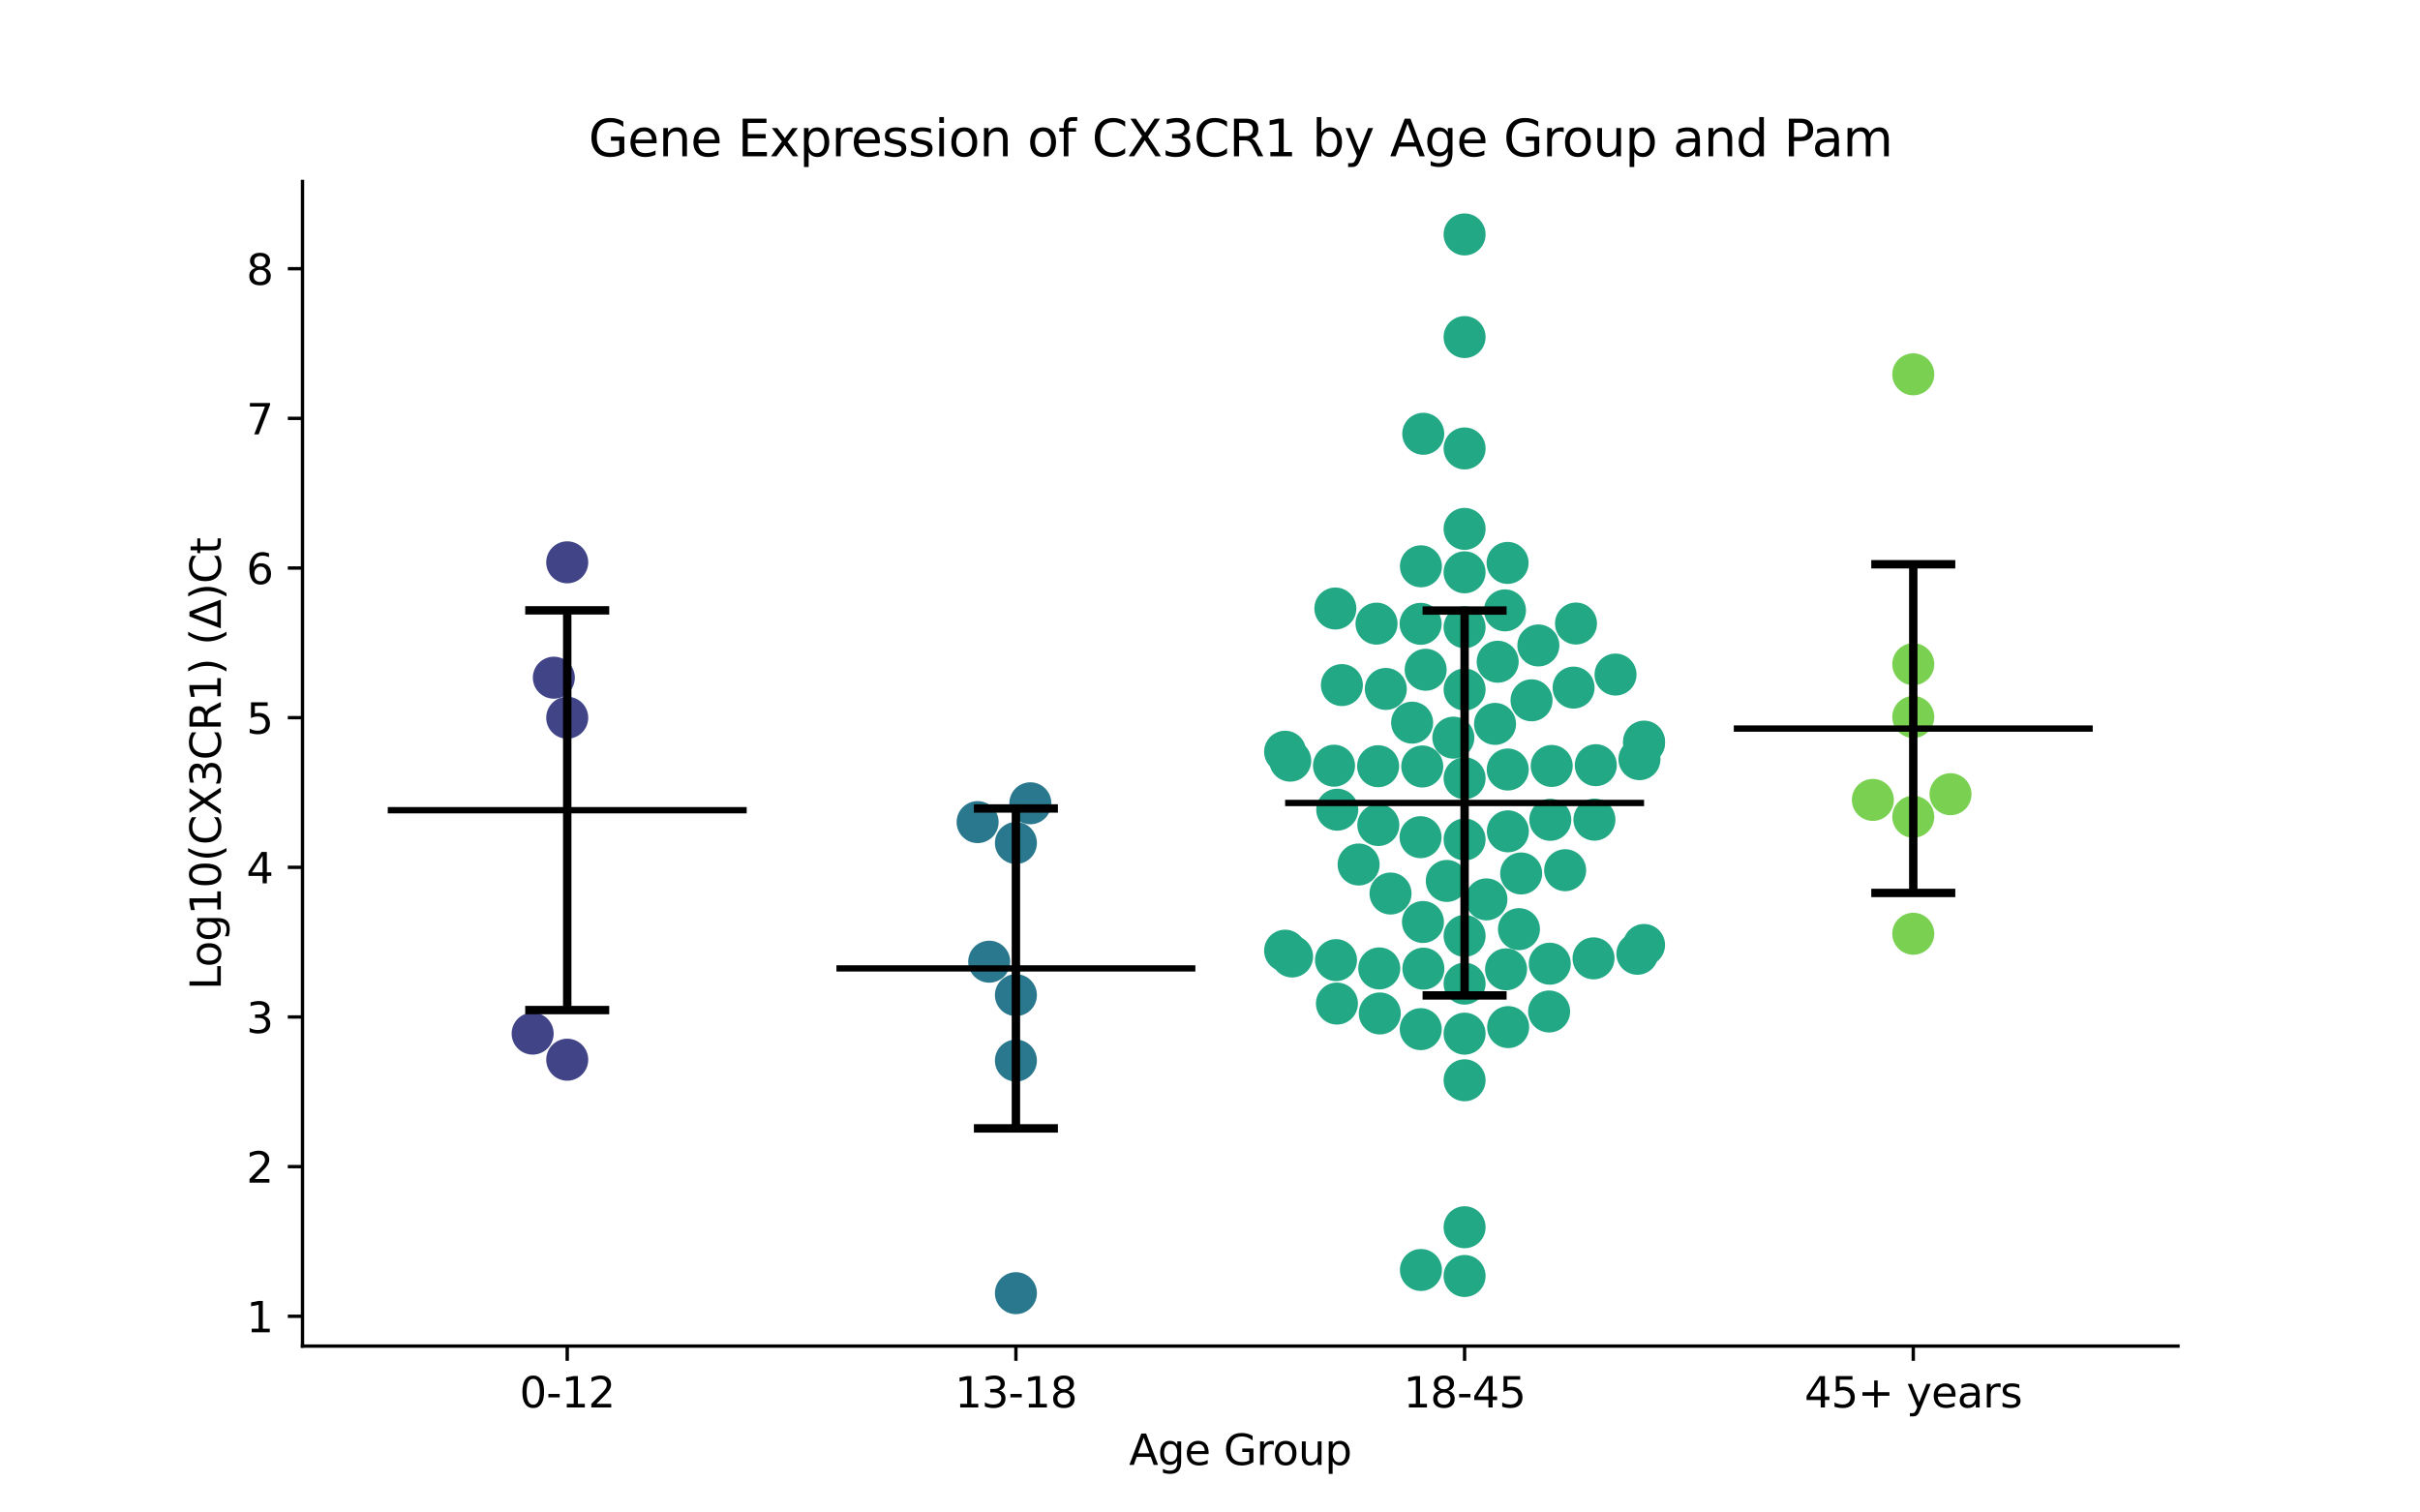 <?xml version="1.0" encoding="utf-8" standalone="no"?>
<!DOCTYPE svg PUBLIC "-//W3C//DTD SVG 1.1//EN"
  "http://www.w3.org/Graphics/SVG/1.1/DTD/svg11.dtd">
<svg xmlns:xlink="http://www.w3.org/1999/xlink" width="576pt" height="360pt" viewBox="0 0 576 360" xmlns="http://www.w3.org/2000/svg" version="1.1">
 <defs>
  <style type="text/css">*{stroke-linejoin: round; stroke-linecap: butt}</style>
 </defs>
 <g id="figure_1">
  <g id="patch_1">
   <path d="M 0 360 
L 576 360 
L 576 0 
L 0 0 
z
" style="fill: #ffffff"/>
  </g>
  <g id="axes_1">
   <g id="patch_2">
    <path d="M 72 320.4 
L 518.4 320.4 
L 518.4 43.2 
L 72 43.2 
z
" style="fill: #ffffff"/>
   </g>
   <g id="PathCollection_1">
    <defs>
     <path id="C0_0_4725ccbfe3" d="M 0 5 
C 1.326 5 2.598 4.473 3.536 3.536 
C 4.473 2.598 5 1.326 5 -0 
C 5 -1.326 4.473 -2.598 3.536 -3.536 
C 2.598 -4.473 1.326 -5 0 -5 
C -1.326 -5 -2.598 -4.473 -3.536 -3.536 
C -4.473 -2.598 -5 -1.326 -5 0 
C -5 1.326 -4.473 2.598 -3.536 3.536 
C -2.598 4.473 -1.326 5 0 5 
z
"/>
    </defs>
    <g clip-path="url(#pd85e0e48b5)">
     <use xlink:href="#C0_0_4725ccbfe3" x="131.827" y="161.304" style="fill: #414487"/>
    </g>
    <g clip-path="url(#pd85e0e48b5)">
     <use xlink:href="#C0_0_4725ccbfe3" x="135.009" y="170.833" style="fill: #414487"/>
    </g>
    <g clip-path="url(#pd85e0e48b5)">
     <use xlink:href="#C0_0_4725ccbfe3" x="135.009" y="133.844" style="fill: #414487"/>
    </g>
    <g clip-path="url(#pd85e0e48b5)">
     <use xlink:href="#C0_0_4725ccbfe3" x="126.778" y="246.021" style="fill: #414487"/>
    </g>
    <g clip-path="url(#pd85e0e48b5)">
     <use xlink:href="#C0_0_4725ccbfe3" x="135.009" y="252.23" style="fill: #414487"/>
    </g>
   </g>
   <g id="PathCollection_2">
    <defs>
     <path id="C1_0_bb9622c16a" d="M 0 5 
C 1.326 5 2.598 4.473 3.536 3.536 
C 4.473 2.598 5 1.326 5 -0 
C 5 -1.326 4.473 -2.598 3.536 -3.536 
C 2.598 -4.473 1.326 -5 0 -5 
C -1.326 -5 -2.598 -4.473 -3.536 -3.536 
C -4.473 -2.598 -5 -1.326 -5 0 
C -5 1.326 -4.473 2.598 -3.536 3.536 
C -2.598 4.473 -1.326 5 0 5 
z
"/>
    </defs>
    <g clip-path="url(#pd85e0e48b5)">
     <use xlink:href="#C1_0_bb9622c16a" x="241.803" y="200.646" style="fill: #2a788e"/>
    </g>
    <g clip-path="url(#pd85e0e48b5)">
     <use xlink:href="#C1_0_bb9622c16a" x="241.803" y="307.8" style="fill: #2a788e"/>
    </g>
    <g clip-path="url(#pd85e0e48b5)">
     <use xlink:href="#C1_0_bb9622c16a" x="241.803" y="252.438" style="fill: #2a788e"/>
    </g>
    <g clip-path="url(#pd85e0e48b5)">
     <use xlink:href="#C1_0_bb9622c16a" x="241.803" y="236.861" style="fill: #2a788e"/>
    </g>
    <g clip-path="url(#pd85e0e48b5)">
     <use xlink:href="#C1_0_bb9622c16a" x="235.448" y="228.901" style="fill: #2a788e"/>
    </g>
    <g clip-path="url(#pd85e0e48b5)">
     <use xlink:href="#C1_0_bb9622c16a" x="232.689" y="195.68" style="fill: #2a788e"/>
    </g>
    <g clip-path="url(#pd85e0e48b5)">
     <use xlink:href="#C1_0_bb9622c16a" x="245.241" y="191.197" style="fill: #2a788e"/>
    </g>
   </g>
   <g id="PathCollection_3">
    <defs>
     <path id="C2_0_efe7d8a865" d="M 0 5 
C 1.326 5 2.598 4.473 3.536 3.536 
C 4.473 2.598 5 1.326 5 -0 
C 5 -1.326 4.473 -2.598 3.536 -3.536 
C 2.598 -4.473 1.326 -5 0 -5 
C -1.326 -5 -2.598 -4.473 -3.536 -3.536 
C -4.473 -2.598 -5 -1.326 -5 0 
C -5 1.326 -4.473 2.598 -3.536 3.536 
C -2.598 4.473 -1.326 5 0 5 
z
"/>
    </defs>
    <g clip-path="url(#pd85e0e48b5)">
     <use xlink:href="#C2_0_efe7d8a865" x="384.521" y="160.559" style="fill: #22a884"/>
    </g>
    <g clip-path="url(#pd85e0e48b5)">
     <use xlink:href="#C2_0_efe7d8a865" x="372.531" y="207.127" style="fill: #22a884"/>
    </g>
    <g clip-path="url(#pd85e0e48b5)">
     <use xlink:href="#C2_0_efe7d8a865" x="328.062" y="196.372" style="fill: #22a884"/>
    </g>
    <g clip-path="url(#pd85e0e48b5)">
     <use xlink:href="#C2_0_efe7d8a865" x="356.475" y="157.506" style="fill: #22a884"/>
    </g>
    <g clip-path="url(#pd85e0e48b5)">
     <use xlink:href="#C2_0_efe7d8a865" x="348.597" y="80.229" style="fill: #22a884"/>
    </g>
    <g clip-path="url(#pd85e0e48b5)">
     <use xlink:href="#C2_0_efe7d8a865" x="318.286" y="192.724" style="fill: #22a884"/>
    </g>
    <g clip-path="url(#pd85e0e48b5)">
     <use xlink:href="#C2_0_efe7d8a865" x="368.997" y="195.137" style="fill: #22a884"/>
    </g>
    <g clip-path="url(#pd85e0e48b5)">
     <use xlink:href="#C2_0_efe7d8a865" x="348.597" y="106.74" style="fill: #22a884"/>
    </g>
    <g clip-path="url(#pd85e0e48b5)">
     <use xlink:href="#C2_0_efe7d8a865" x="348.597" y="164.117" style="fill: #22a884"/>
    </g>
    <g clip-path="url(#pd85e0e48b5)">
     <use xlink:href="#C2_0_efe7d8a865" x="348.597" y="125.887" style="fill: #22a884"/>
    </g>
    <g clip-path="url(#pd85e0e48b5)">
     <use xlink:href="#C2_0_efe7d8a865" x="379.289" y="228.107" style="fill: #22a884"/>
    </g>
    <g clip-path="url(#pd85e0e48b5)">
     <use xlink:href="#C2_0_efe7d8a865" x="338.158" y="244.958" style="fill: #22a884"/>
    </g>
    <g clip-path="url(#pd85e0e48b5)">
     <use xlink:href="#C2_0_efe7d8a865" x="348.597" y="55.8" style="fill: #22a884"/>
    </g>
    <g clip-path="url(#pd85e0e48b5)">
     <use xlink:href="#C2_0_efe7d8a865" x="305.879" y="178.926" style="fill: #22a884"/>
    </g>
    <g clip-path="url(#pd85e0e48b5)">
     <use xlink:href="#C2_0_efe7d8a865" x="348.597" y="303.708" style="fill: #22a884"/>
    </g>
    <g clip-path="url(#pd85e0e48b5)">
     <use xlink:href="#C2_0_efe7d8a865" x="364.532" y="166.689" style="fill: #22a884"/>
    </g>
    <g clip-path="url(#pd85e0e48b5)">
     <use xlink:href="#C2_0_efe7d8a865" x="344.361" y="209.681" style="fill: #22a884"/>
    </g>
    <g clip-path="url(#pd85e0e48b5)">
     <use xlink:href="#C2_0_efe7d8a865" x="307.095" y="181.052" style="fill: #22a884"/>
    </g>
    <g clip-path="url(#pd85e0e48b5)">
     <use xlink:href="#C2_0_efe7d8a865" x="338.133" y="148.483" style="fill: #22a884"/>
    </g>
    <g clip-path="url(#pd85e0e48b5)">
     <use xlink:href="#C2_0_efe7d8a865" x="329.846" y="163.979" style="fill: #22a884"/>
    </g>
    <g clip-path="url(#pd85e0e48b5)">
     <use xlink:href="#C2_0_efe7d8a865" x="379.497" y="195.097" style="fill: #22a884"/>
    </g>
    <g clip-path="url(#pd85e0e48b5)">
     <use xlink:href="#C2_0_efe7d8a865" x="353.796" y="214.069" style="fill: #22a884"/>
    </g>
    <g clip-path="url(#pd85e0e48b5)">
     <use xlink:href="#C2_0_efe7d8a865" x="355.842" y="172.301" style="fill: #22a884"/>
    </g>
    <g clip-path="url(#pd85e0e48b5)">
     <use xlink:href="#C2_0_efe7d8a865" x="375.112" y="148.412" style="fill: #22a884"/>
    </g>
    <g clip-path="url(#pd85e0e48b5)">
     <use xlink:href="#C2_0_efe7d8a865" x="358.897" y="197.871" style="fill: #22a884"/>
    </g>
    <g clip-path="url(#pd85e0e48b5)">
     <use xlink:href="#C2_0_efe7d8a865" x="358.969" y="244.47" style="fill: #22a884"/>
    </g>
    <g clip-path="url(#pd85e0e48b5)">
     <use xlink:href="#C2_0_efe7d8a865" x="328.417" y="241.223" style="fill: #22a884"/>
    </g>
    <g clip-path="url(#pd85e0e48b5)">
     <use xlink:href="#C2_0_efe7d8a865" x="338.113" y="199.266" style="fill: #22a884"/>
    </g>
    <g clip-path="url(#pd85e0e48b5)">
     <use xlink:href="#C2_0_efe7d8a865" x="348.597" y="292.107" style="fill: #22a884"/>
    </g>
    <g clip-path="url(#pd85e0e48b5)">
     <use xlink:href="#C2_0_efe7d8a865" x="391.315" y="176.866" style="fill: #22a884"/>
    </g>
    <g clip-path="url(#pd85e0e48b5)">
     <use xlink:href="#C2_0_efe7d8a865" x="348.597" y="257.126" style="fill: #22a884"/>
    </g>
    <g clip-path="url(#pd85e0e48b5)">
     <use xlink:href="#C2_0_efe7d8a865" x="328.288" y="230.503" style="fill: #22a884"/>
    </g>
    <g clip-path="url(#pd85e0e48b5)">
     <use xlink:href="#C2_0_efe7d8a865" x="338.205" y="302.279" style="fill: #22a884"/>
    </g>
    <g clip-path="url(#pd85e0e48b5)">
     <use xlink:href="#C2_0_efe7d8a865" x="317.837" y="144.837" style="fill: #22a884"/>
    </g>
    <g clip-path="url(#pd85e0e48b5)">
     <use xlink:href="#C2_0_efe7d8a865" x="379.827" y="182.128" style="fill: #22a884"/>
    </g>
    <g clip-path="url(#pd85e0e48b5)">
     <use xlink:href="#C2_0_efe7d8a865" x="348.597" y="246.029" style="fill: #22a884"/>
    </g>
    <g clip-path="url(#pd85e0e48b5)">
     <use xlink:href="#C2_0_efe7d8a865" x="358.468" y="230.718" style="fill: #22a884"/>
    </g>
    <g clip-path="url(#pd85e0e48b5)">
     <use xlink:href="#C2_0_efe7d8a865" x="305.879" y="226.277" style="fill: #22a884"/>
    </g>
    <g clip-path="url(#pd85e0e48b5)">
     <use xlink:href="#C2_0_efe7d8a865" x="319.39" y="163.063" style="fill: #22a884"/>
    </g>
    <g clip-path="url(#pd85e0e48b5)">
     <use xlink:href="#C2_0_efe7d8a865" x="348.597" y="136.223" style="fill: #22a884"/>
    </g>
    <g clip-path="url(#pd85e0e48b5)">
     <use xlink:href="#C2_0_efe7d8a865" x="317.519" y="182.252" style="fill: #22a884"/>
    </g>
    <g clip-path="url(#pd85e0e48b5)">
     <use xlink:href="#C2_0_efe7d8a865" x="391.315" y="176.516" style="fill: #22a884"/>
    </g>
    <g clip-path="url(#pd85e0e48b5)">
     <use xlink:href="#C2_0_efe7d8a865" x="307.534" y="227.661" style="fill: #22a884"/>
    </g>
    <g clip-path="url(#pd85e0e48b5)">
     <use xlink:href="#C2_0_efe7d8a865" x="338.518" y="182.439" style="fill: #22a884"/>
    </g>
    <g clip-path="url(#pd85e0e48b5)">
     <use xlink:href="#C2_0_efe7d8a865" x="318.212" y="238.871" style="fill: #22a884"/>
    </g>
    <g clip-path="url(#pd85e0e48b5)">
     <use xlink:href="#C2_0_efe7d8a865" x="358.209" y="145.279" style="fill: #22a884"/>
    </g>
    <g clip-path="url(#pd85e0e48b5)">
     <use xlink:href="#C2_0_efe7d8a865" x="338.759" y="103.246" style="fill: #22a884"/>
    </g>
    <g clip-path="url(#pd85e0e48b5)">
     <use xlink:href="#C2_0_efe7d8a865" x="368.716" y="240.753" style="fill: #22a884"/>
    </g>
    <g clip-path="url(#pd85e0e48b5)">
     <use xlink:href="#C2_0_efe7d8a865" x="374.54" y="163.663" style="fill: #22a884"/>
    </g>
    <g clip-path="url(#pd85e0e48b5)">
     <use xlink:href="#C2_0_efe7d8a865" x="345.92" y="175.573" style="fill: #22a884"/>
    </g>
    <g clip-path="url(#pd85e0e48b5)">
     <use xlink:href="#C2_0_efe7d8a865" x="366.154" y="153.63" style="fill: #22a884"/>
    </g>
    <g clip-path="url(#pd85e0e48b5)">
     <use xlink:href="#C2_0_efe7d8a865" x="358.831" y="133.986" style="fill: #22a884"/>
    </g>
    <g clip-path="url(#pd85e0e48b5)">
     <use xlink:href="#C2_0_efe7d8a865" x="369.329" y="182.31" style="fill: #22a884"/>
    </g>
    <g clip-path="url(#pd85e0e48b5)">
     <use xlink:href="#C2_0_efe7d8a865" x="348.597" y="185.243" style="fill: #22a884"/>
    </g>
    <g clip-path="url(#pd85e0e48b5)">
     <use xlink:href="#C2_0_efe7d8a865" x="348.597" y="149.304" style="fill: #22a884"/>
    </g>
    <g clip-path="url(#pd85e0e48b5)">
     <use xlink:href="#C2_0_efe7d8a865" x="338.205" y="134.791" style="fill: #22a884"/>
    </g>
    <g clip-path="url(#pd85e0e48b5)">
     <use xlink:href="#C2_0_efe7d8a865" x="336.111" y="172.004" style="fill: #22a884"/>
    </g>
    <g clip-path="url(#pd85e0e48b5)">
     <use xlink:href="#C2_0_efe7d8a865" x="389.726" y="227.016" style="fill: #22a884"/>
    </g>
    <g clip-path="url(#pd85e0e48b5)">
     <use xlink:href="#C2_0_efe7d8a865" x="348.597" y="222.757" style="fill: #22a884"/>
    </g>
    <g clip-path="url(#pd85e0e48b5)">
     <use xlink:href="#C2_0_efe7d8a865" x="348.597" y="199.816" style="fill: #22a884"/>
    </g>
    <g clip-path="url(#pd85e0e48b5)">
     <use xlink:href="#C2_0_efe7d8a865" x="327.633" y="148.438" style="fill: #22a884"/>
    </g>
    <g clip-path="url(#pd85e0e48b5)">
     <use xlink:href="#C2_0_efe7d8a865" x="390.22" y="180.7" style="fill: #22a884"/>
    </g>
    <g clip-path="url(#pd85e0e48b5)">
     <use xlink:href="#C2_0_efe7d8a865" x="338.788" y="230.56" style="fill: #22a884"/>
    </g>
    <g clip-path="url(#pd85e0e48b5)">
     <use xlink:href="#C2_0_efe7d8a865" x="361.54" y="221.156" style="fill: #22a884"/>
    </g>
    <g clip-path="url(#pd85e0e48b5)">
     <use xlink:href="#C2_0_efe7d8a865" x="323.373" y="205.769" style="fill: #22a884"/>
    </g>
    <g clip-path="url(#pd85e0e48b5)">
     <use xlink:href="#C2_0_efe7d8a865" x="358.867" y="183.161" style="fill: #22a884"/>
    </g>
    <g clip-path="url(#pd85e0e48b5)">
     <use xlink:href="#C2_0_efe7d8a865" x="339.33" y="159.416" style="fill: #22a884"/>
    </g>
    <g clip-path="url(#pd85e0e48b5)">
     <use xlink:href="#C2_0_efe7d8a865" x="328.019" y="182.369" style="fill: #22a884"/>
    </g>
    <g clip-path="url(#pd85e0e48b5)">
     <use xlink:href="#C2_0_efe7d8a865" x="362.063" y="207.902" style="fill: #22a884"/>
    </g>
    <g clip-path="url(#pd85e0e48b5)">
     <use xlink:href="#C2_0_efe7d8a865" x="338.686" y="219.454" style="fill: #22a884"/>
    </g>
    <g clip-path="url(#pd85e0e48b5)">
     <use xlink:href="#C2_0_efe7d8a865" x="317.994" y="228.533" style="fill: #22a884"/>
    </g>
    <g clip-path="url(#pd85e0e48b5)">
     <use xlink:href="#C2_0_efe7d8a865" x="368.874" y="229.377" style="fill: #22a884"/>
    </g>
    <g clip-path="url(#pd85e0e48b5)">
     <use xlink:href="#C2_0_efe7d8a865" x="348.597" y="234.126" style="fill: #22a884"/>
    </g>
    <g clip-path="url(#pd85e0e48b5)">
     <use xlink:href="#C2_0_efe7d8a865" x="391.315" y="224.919" style="fill: #22a884"/>
    </g>
    <g clip-path="url(#pd85e0e48b5)">
     <use xlink:href="#C2_0_efe7d8a865" x="330.967" y="212.676" style="fill: #22a884"/>
    </g>
   </g>
   <g id="PathCollection_4">
    <defs>
     <path id="C3_0_3550a379db" d="M 0 5 
C 1.326 5 2.598 4.473 3.536 3.536 
C 4.473 2.598 5 1.326 5 -0 
C 5 -1.326 4.473 -2.598 3.536 -3.536 
C 2.598 -4.473 1.326 -5 0 -5 
C -1.326 -5 -2.598 -4.473 -3.536 -3.536 
C -4.473 -2.598 -5 -1.326 -5 0 
C -5 1.326 -4.473 2.598 -3.536 3.536 
C -2.598 4.473 -1.326 5 0 5 
z
"/>
    </defs>
    <g clip-path="url(#pd85e0e48b5)">
     <use xlink:href="#C3_0_3550a379db" x="455.391" y="194.402" style="fill: #7ad151"/>
    </g>
    <g clip-path="url(#pd85e0e48b5)">
     <use xlink:href="#C3_0_3550a379db" x="455.391" y="89.094" style="fill: #7ad151"/>
    </g>
    <g clip-path="url(#pd85e0e48b5)">
     <use xlink:href="#C3_0_3550a379db" x="455.391" y="170.655" style="fill: #7ad151"/>
    </g>
    <g clip-path="url(#pd85e0e48b5)">
     <use xlink:href="#C3_0_3550a379db" x="455.391" y="222.251" style="fill: #7ad151"/>
    </g>
    <g clip-path="url(#pd85e0e48b5)">
     <use xlink:href="#C3_0_3550a379db" x="455.391" y="158.096" style="fill: #7ad151"/>
    </g>
    <g clip-path="url(#pd85e0e48b5)">
     <use xlink:href="#C3_0_3550a379db" x="464.251" y="189.034" style="fill: #7ad151"/>
    </g>
    <g clip-path="url(#pd85e0e48b5)">
     <use xlink:href="#C3_0_3550a379db" x="445.771" y="190.395" style="fill: #7ad151"/>
    </g>
   </g>
   <g id="matplotlib.axis_1">
    <g id="xtick_1">
     <g id="line2d_1">
      <defs>
       <path id="m103344be67" d="M 0 0 
L 0 3.5 
" style="stroke: #000000; stroke-width: 0.8"/>
      </defs>
      <g>
       <use xlink:href="#m103344be67" x="135.009" y="320.4" style="stroke: #000000; stroke-width: 0.8"/>
      </g>
     </g>
     <g id="text_1">
      <!-- 0-12 -->
      <g transform="translate(123.661 334.998) scale(0.1 -0.1)">
       <defs>
        <path id="DejaVuSans-30" d="M 2034 4250 
Q 1547 4250 1301 3770 
Q 1056 3291 1056 2328 
Q 1056 1369 1301 889 
Q 1547 409 2034 409 
Q 2525 409 2770 889 
Q 3016 1369 3016 2328 
Q 3016 3291 2770 3770 
Q 2525 4250 2034 4250 
z
M 2034 4750 
Q 2819 4750 3233 4129 
Q 3647 3509 3647 2328 
Q 3647 1150 3233 529 
Q 2819 -91 2034 -91 
Q 1250 -91 836 529 
Q 422 1150 422 2328 
Q 422 3509 836 4129 
Q 1250 4750 2034 4750 
z
" transform="scale(0.016)"/>
        <path id="DejaVuSans-2d" d="M 313 2009 
L 1997 2009 
L 1997 1497 
L 313 1497 
L 313 2009 
z
" transform="scale(0.016)"/>
        <path id="DejaVuSans-31" d="M 794 531 
L 1825 531 
L 1825 4091 
L 703 3866 
L 703 4441 
L 1819 4666 
L 2450 4666 
L 2450 531 
L 3481 531 
L 3481 0 
L 794 0 
L 794 531 
z
" transform="scale(0.016)"/>
        <path id="DejaVuSans-32" d="M 1228 531 
L 3431 531 
L 3431 0 
L 469 0 
L 469 531 
Q 828 903 1448 1529 
Q 2069 2156 2228 2338 
Q 2531 2678 2651 2914 
Q 2772 3150 2772 3378 
Q 2772 3750 2511 3984 
Q 2250 4219 1831 4219 
Q 1534 4219 1204 4116 
Q 875 4013 500 3803 
L 500 4441 
Q 881 4594 1212 4672 
Q 1544 4750 1819 4750 
Q 2544 4750 2975 4387 
Q 3406 4025 3406 3419 
Q 3406 3131 3298 2873 
Q 3191 2616 2906 2266 
Q 2828 2175 2409 1742 
Q 1991 1309 1228 531 
z
" transform="scale(0.016)"/>
       </defs>
       <use xlink:href="#DejaVuSans-30"/>
       <use xlink:href="#DejaVuSans-2d" x="63.623"/>
       <use xlink:href="#DejaVuSans-31" x="99.707"/>
       <use xlink:href="#DejaVuSans-32" x="163.33"/>
      </g>
     </g>
    </g>
    <g id="xtick_2">
     <g id="line2d_2">
      <g>
       <use xlink:href="#m103344be67" x="241.803" y="320.4" style="stroke: #000000; stroke-width: 0.8"/>
      </g>
     </g>
     <g id="text_2">
      <!-- 13-18 -->
      <g transform="translate(227.274 334.998) scale(0.1 -0.1)">
       <defs>
        <path id="DejaVuSans-33" d="M 2597 2516 
Q 3050 2419 3304 2112 
Q 3559 1806 3559 1356 
Q 3559 666 3084 287 
Q 2609 -91 1734 -91 
Q 1441 -91 1130 -33 
Q 819 25 488 141 
L 488 750 
Q 750 597 1062 519 
Q 1375 441 1716 441 
Q 2309 441 2620 675 
Q 2931 909 2931 1356 
Q 2931 1769 2642 2001 
Q 2353 2234 1838 2234 
L 1294 2234 
L 1294 2753 
L 1863 2753 
Q 2328 2753 2575 2939 
Q 2822 3125 2822 3475 
Q 2822 3834 2567 4026 
Q 2313 4219 1838 4219 
Q 1578 4219 1281 4162 
Q 984 4106 628 3988 
L 628 4550 
Q 988 4650 1302 4700 
Q 1616 4750 1894 4750 
Q 2613 4750 3031 4423 
Q 3450 4097 3450 3541 
Q 3450 3153 3228 2886 
Q 3006 2619 2597 2516 
z
" transform="scale(0.016)"/>
        <path id="DejaVuSans-38" d="M 2034 2216 
Q 1584 2216 1326 1975 
Q 1069 1734 1069 1313 
Q 1069 891 1326 650 
Q 1584 409 2034 409 
Q 2484 409 2743 651 
Q 3003 894 3003 1313 
Q 3003 1734 2745 1975 
Q 2488 2216 2034 2216 
z
M 1403 2484 
Q 997 2584 770 2862 
Q 544 3141 544 3541 
Q 544 4100 942 4425 
Q 1341 4750 2034 4750 
Q 2731 4750 3128 4425 
Q 3525 4100 3525 3541 
Q 3525 3141 3298 2862 
Q 3072 2584 2669 2484 
Q 3125 2378 3379 2068 
Q 3634 1759 3634 1313 
Q 3634 634 3220 271 
Q 2806 -91 2034 -91 
Q 1263 -91 848 271 
Q 434 634 434 1313 
Q 434 1759 690 2068 
Q 947 2378 1403 2484 
z
M 1172 3481 
Q 1172 3119 1398 2916 
Q 1625 2713 2034 2713 
Q 2441 2713 2670 2916 
Q 2900 3119 2900 3481 
Q 2900 3844 2670 4047 
Q 2441 4250 2034 4250 
Q 1625 4250 1398 4047 
Q 1172 3844 1172 3481 
z
" transform="scale(0.016)"/>
       </defs>
       <use xlink:href="#DejaVuSans-31"/>
       <use xlink:href="#DejaVuSans-33" x="63.623"/>
       <use xlink:href="#DejaVuSans-2d" x="127.246"/>
       <use xlink:href="#DejaVuSans-31" x="163.33"/>
       <use xlink:href="#DejaVuSans-38" x="226.953"/>
      </g>
     </g>
    </g>
    <g id="xtick_3">
     <g id="line2d_3">
      <g>
       <use xlink:href="#m103344be67" x="348.597" y="320.4" style="stroke: #000000; stroke-width: 0.8"/>
      </g>
     </g>
     <g id="text_3">
      <!-- 18-45 -->
      <g transform="translate(334.068 334.998) scale(0.1 -0.1)">
       <defs>
        <path id="DejaVuSans-34" d="M 2419 4116 
L 825 1625 
L 2419 1625 
L 2419 4116 
z
M 2253 4666 
L 3047 4666 
L 3047 1625 
L 3713 1625 
L 3713 1100 
L 3047 1100 
L 3047 0 
L 2419 0 
L 2419 1100 
L 313 1100 
L 313 1709 
L 2253 4666 
z
" transform="scale(0.016)"/>
        <path id="DejaVuSans-35" d="M 691 4666 
L 3169 4666 
L 3169 4134 
L 1269 4134 
L 1269 2991 
Q 1406 3038 1543 3061 
Q 1681 3084 1819 3084 
Q 2600 3084 3056 2656 
Q 3513 2228 3513 1497 
Q 3513 744 3044 326 
Q 2575 -91 1722 -91 
Q 1428 -91 1123 -41 
Q 819 9 494 109 
L 494 744 
Q 775 591 1075 516 
Q 1375 441 1709 441 
Q 2250 441 2565 725 
Q 2881 1009 2881 1497 
Q 2881 1984 2565 2268 
Q 2250 2553 1709 2553 
Q 1456 2553 1204 2497 
Q 953 2441 691 2322 
L 691 4666 
z
" transform="scale(0.016)"/>
       </defs>
       <use xlink:href="#DejaVuSans-31"/>
       <use xlink:href="#DejaVuSans-38" x="63.623"/>
       <use xlink:href="#DejaVuSans-2d" x="127.246"/>
       <use xlink:href="#DejaVuSans-34" x="163.33"/>
       <use xlink:href="#DejaVuSans-35" x="226.953"/>
      </g>
     </g>
    </g>
    <g id="xtick_4">
     <g id="line2d_4">
      <g>
       <use xlink:href="#m103344be67" x="455.391" y="320.4" style="stroke: #000000; stroke-width: 0.8"/>
      </g>
     </g>
     <g id="text_4">
      <!-- 45+ years -->
      <g transform="translate(429.49 334.998) scale(0.1 -0.1)">
       <defs>
        <path id="DejaVuSans-2b" d="M 2944 4013 
L 2944 2272 
L 4684 2272 
L 4684 1741 
L 2944 1741 
L 2944 0 
L 2419 0 
L 2419 1741 
L 678 1741 
L 678 2272 
L 2419 2272 
L 2419 4013 
L 2944 4013 
z
" transform="scale(0.016)"/>
        <path id="DejaVuSans-20" transform="scale(0.016)"/>
        <path id="DejaVuSans-79" d="M 2059 -325 
Q 1816 -950 1584 -1140 
Q 1353 -1331 966 -1331 
L 506 -1331 
L 506 -850 
L 844 -850 
Q 1081 -850 1212 -737 
Q 1344 -625 1503 -206 
L 1606 56 
L 191 3500 
L 800 3500 
L 1894 763 
L 2988 3500 
L 3597 3500 
L 2059 -325 
z
" transform="scale(0.016)"/>
        <path id="DejaVuSans-65" d="M 3597 1894 
L 3597 1613 
L 953 1613 
Q 991 1019 1311 708 
Q 1631 397 2203 397 
Q 2534 397 2845 478 
Q 3156 559 3463 722 
L 3463 178 
Q 3153 47 2828 -22 
Q 2503 -91 2169 -91 
Q 1331 -91 842 396 
Q 353 884 353 1716 
Q 353 2575 817 3079 
Q 1281 3584 2069 3584 
Q 2775 3584 3186 3129 
Q 3597 2675 3597 1894 
z
M 3022 2063 
Q 3016 2534 2758 2815 
Q 2500 3097 2075 3097 
Q 1594 3097 1305 2825 
Q 1016 2553 972 2059 
L 3022 2063 
z
" transform="scale(0.016)"/>
        <path id="DejaVuSans-61" d="M 2194 1759 
Q 1497 1759 1228 1600 
Q 959 1441 959 1056 
Q 959 750 1161 570 
Q 1363 391 1709 391 
Q 2188 391 2477 730 
Q 2766 1069 2766 1631 
L 2766 1759 
L 2194 1759 
z
M 3341 1997 
L 3341 0 
L 2766 0 
L 2766 531 
Q 2569 213 2275 61 
Q 1981 -91 1556 -91 
Q 1019 -91 701 211 
Q 384 513 384 1019 
Q 384 1609 779 1909 
Q 1175 2209 1959 2209 
L 2766 2209 
L 2766 2266 
Q 2766 2663 2505 2880 
Q 2244 3097 1772 3097 
Q 1472 3097 1187 3025 
Q 903 2953 641 2809 
L 641 3341 
Q 956 3463 1253 3523 
Q 1550 3584 1831 3584 
Q 2591 3584 2966 3190 
Q 3341 2797 3341 1997 
z
" transform="scale(0.016)"/>
        <path id="DejaVuSans-72" d="M 2631 2963 
Q 2534 3019 2420 3045 
Q 2306 3072 2169 3072 
Q 1681 3072 1420 2755 
Q 1159 2438 1159 1844 
L 1159 0 
L 581 0 
L 581 3500 
L 1159 3500 
L 1159 2956 
Q 1341 3275 1631 3429 
Q 1922 3584 2338 3584 
Q 2397 3584 2469 3576 
Q 2541 3569 2628 3553 
L 2631 2963 
z
" transform="scale(0.016)"/>
        <path id="DejaVuSans-73" d="M 2834 3397 
L 2834 2853 
Q 2591 2978 2328 3040 
Q 2066 3103 1784 3103 
Q 1356 3103 1142 2972 
Q 928 2841 928 2578 
Q 928 2378 1081 2264 
Q 1234 2150 1697 2047 
L 1894 2003 
Q 2506 1872 2764 1633 
Q 3022 1394 3022 966 
Q 3022 478 2636 193 
Q 2250 -91 1575 -91 
Q 1294 -91 989 -36 
Q 684 19 347 128 
L 347 722 
Q 666 556 975 473 
Q 1284 391 1588 391 
Q 1994 391 2212 530 
Q 2431 669 2431 922 
Q 2431 1156 2273 1281 
Q 2116 1406 1581 1522 
L 1381 1569 
Q 847 1681 609 1914 
Q 372 2147 372 2553 
Q 372 3047 722 3315 
Q 1072 3584 1716 3584 
Q 2034 3584 2315 3537 
Q 2597 3491 2834 3397 
z
" transform="scale(0.016)"/>
       </defs>
       <use xlink:href="#DejaVuSans-34"/>
       <use xlink:href="#DejaVuSans-35" x="63.623"/>
       <use xlink:href="#DejaVuSans-2b" x="127.246"/>
       <use xlink:href="#DejaVuSans-20" x="211.035"/>
       <use xlink:href="#DejaVuSans-79" x="242.822"/>
       <use xlink:href="#DejaVuSans-65" x="302.002"/>
       <use xlink:href="#DejaVuSans-61" x="363.525"/>
       <use xlink:href="#DejaVuSans-72" x="424.805"/>
       <use xlink:href="#DejaVuSans-73" x="465.918"/>
      </g>
     </g>
    </g>
    <g id="text_5">
     <!-- Age Group -->
     <g transform="translate(268.72 348.677) scale(0.1 -0.1)">
      <defs>
       <path id="DejaVuSans-41" d="M 2188 4044 
L 1331 1722 
L 3047 1722 
L 2188 4044 
z
M 1831 4666 
L 2547 4666 
L 4325 0 
L 3669 0 
L 3244 1197 
L 1141 1197 
L 716 0 
L 50 0 
L 1831 4666 
z
" transform="scale(0.016)"/>
       <path id="DejaVuSans-67" d="M 2906 1791 
Q 2906 2416 2648 2759 
Q 2391 3103 1925 3103 
Q 1463 3103 1205 2759 
Q 947 2416 947 1791 
Q 947 1169 1205 825 
Q 1463 481 1925 481 
Q 2391 481 2648 825 
Q 2906 1169 2906 1791 
z
M 3481 434 
Q 3481 -459 3084 -895 
Q 2688 -1331 1869 -1331 
Q 1566 -1331 1297 -1286 
Q 1028 -1241 775 -1147 
L 775 -588 
Q 1028 -725 1275 -790 
Q 1522 -856 1778 -856 
Q 2344 -856 2625 -561 
Q 2906 -266 2906 331 
L 2906 616 
Q 2728 306 2450 153 
Q 2172 0 1784 0 
Q 1141 0 747 490 
Q 353 981 353 1791 
Q 353 2603 747 3093 
Q 1141 3584 1784 3584 
Q 2172 3584 2450 3431 
Q 2728 3278 2906 2969 
L 2906 3500 
L 3481 3500 
L 3481 434 
z
" transform="scale(0.016)"/>
       <path id="DejaVuSans-47" d="M 3809 666 
L 3809 1919 
L 2778 1919 
L 2778 2438 
L 4434 2438 
L 4434 434 
Q 4069 175 3628 42 
Q 3188 -91 2688 -91 
Q 1594 -91 976 548 
Q 359 1188 359 2328 
Q 359 3472 976 4111 
Q 1594 4750 2688 4750 
Q 3144 4750 3555 4637 
Q 3966 4525 4313 4306 
L 4313 3634 
Q 3963 3931 3569 4081 
Q 3175 4231 2741 4231 
Q 1884 4231 1454 3753 
Q 1025 3275 1025 2328 
Q 1025 1384 1454 906 
Q 1884 428 2741 428 
Q 3075 428 3337 486 
Q 3600 544 3809 666 
z
" transform="scale(0.016)"/>
       <path id="DejaVuSans-6f" d="M 1959 3097 
Q 1497 3097 1228 2736 
Q 959 2375 959 1747 
Q 959 1119 1226 758 
Q 1494 397 1959 397 
Q 2419 397 2687 759 
Q 2956 1122 2956 1747 
Q 2956 2369 2687 2733 
Q 2419 3097 1959 3097 
z
M 1959 3584 
Q 2709 3584 3137 3096 
Q 3566 2609 3566 1747 
Q 3566 888 3137 398 
Q 2709 -91 1959 -91 
Q 1206 -91 779 398 
Q 353 888 353 1747 
Q 353 2609 779 3096 
Q 1206 3584 1959 3584 
z
" transform="scale(0.016)"/>
       <path id="DejaVuSans-75" d="M 544 1381 
L 544 3500 
L 1119 3500 
L 1119 1403 
Q 1119 906 1312 657 
Q 1506 409 1894 409 
Q 2359 409 2629 706 
Q 2900 1003 2900 1516 
L 2900 3500 
L 3475 3500 
L 3475 0 
L 2900 0 
L 2900 538 
Q 2691 219 2414 64 
Q 2138 -91 1772 -91 
Q 1169 -91 856 284 
Q 544 659 544 1381 
z
M 1991 3584 
L 1991 3584 
z
" transform="scale(0.016)"/>
       <path id="DejaVuSans-70" d="M 1159 525 
L 1159 -1331 
L 581 -1331 
L 581 3500 
L 1159 3500 
L 1159 2969 
Q 1341 3281 1617 3432 
Q 1894 3584 2278 3584 
Q 2916 3584 3314 3078 
Q 3713 2572 3713 1747 
Q 3713 922 3314 415 
Q 2916 -91 2278 -91 
Q 1894 -91 1617 61 
Q 1341 213 1159 525 
z
M 3116 1747 
Q 3116 2381 2855 2742 
Q 2594 3103 2138 3103 
Q 1681 3103 1420 2742 
Q 1159 2381 1159 1747 
Q 1159 1113 1420 752 
Q 1681 391 2138 391 
Q 2594 391 2855 752 
Q 3116 1113 3116 1747 
z
" transform="scale(0.016)"/>
      </defs>
      <use xlink:href="#DejaVuSans-41"/>
      <use xlink:href="#DejaVuSans-67" x="68.408"/>
      <use xlink:href="#DejaVuSans-65" x="131.885"/>
      <use xlink:href="#DejaVuSans-20" x="193.408"/>
      <use xlink:href="#DejaVuSans-47" x="225.195"/>
      <use xlink:href="#DejaVuSans-72" x="302.686"/>
      <use xlink:href="#DejaVuSans-6f" x="341.549"/>
      <use xlink:href="#DejaVuSans-75" x="402.73"/>
      <use xlink:href="#DejaVuSans-70" x="466.109"/>
     </g>
    </g>
   </g>
   <g id="matplotlib.axis_2">
    <g id="ytick_1">
     <g id="line2d_5">
      <defs>
       <path id="m929b9bb8e8" d="M 0 0 
L -3.5 0 
" style="stroke: #000000; stroke-width: 0.8"/>
      </defs>
      <g>
       <use xlink:href="#m929b9bb8e8" x="72" y="313.303" style="stroke: #000000; stroke-width: 0.8"/>
      </g>
     </g>
     <g id="text_6">
      <!-- 1 -->
      <g transform="translate(58.638 317.102) scale(0.1 -0.1)">
       <use xlink:href="#DejaVuSans-31"/>
      </g>
     </g>
    </g>
    <g id="ytick_2">
     <g id="line2d_6">
      <g>
       <use xlink:href="#m929b9bb8e8" x="72" y="277.683" style="stroke: #000000; stroke-width: 0.8"/>
      </g>
     </g>
     <g id="text_7">
      <!-- 2 -->
      <g transform="translate(58.638 281.482) scale(0.1 -0.1)">
       <use xlink:href="#DejaVuSans-32"/>
      </g>
     </g>
    </g>
    <g id="ytick_3">
     <g id="line2d_7">
      <g>
       <use xlink:href="#m929b9bb8e8" x="72" y="242.064" style="stroke: #000000; stroke-width: 0.8"/>
      </g>
     </g>
     <g id="text_8">
      <!-- 3 -->
      <g transform="translate(58.638 245.863) scale(0.1 -0.1)">
       <use xlink:href="#DejaVuSans-33"/>
      </g>
     </g>
    </g>
    <g id="ytick_4">
     <g id="line2d_8">
      <g>
       <use xlink:href="#m929b9bb8e8" x="72" y="206.444" style="stroke: #000000; stroke-width: 0.8"/>
      </g>
     </g>
     <g id="text_9">
      <!-- 4 -->
      <g transform="translate(58.638 210.243) scale(0.1 -0.1)">
       <use xlink:href="#DejaVuSans-34"/>
      </g>
     </g>
    </g>
    <g id="ytick_5">
     <g id="line2d_9">
      <g>
       <use xlink:href="#m929b9bb8e8" x="72" y="170.825" style="stroke: #000000; stroke-width: 0.8"/>
      </g>
     </g>
     <g id="text_10">
      <!-- 5 -->
      <g transform="translate(58.638 174.624) scale(0.1 -0.1)">
       <use xlink:href="#DejaVuSans-35"/>
      </g>
     </g>
    </g>
    <g id="ytick_6">
     <g id="line2d_10">
      <g>
       <use xlink:href="#m929b9bb8e8" x="72" y="135.205" style="stroke: #000000; stroke-width: 0.8"/>
      </g>
     </g>
     <g id="text_11">
      <!-- 6 -->
      <g transform="translate(58.638 139.004) scale(0.1 -0.1)">
       <defs>
        <path id="DejaVuSans-36" d="M 2113 2584 
Q 1688 2584 1439 2293 
Q 1191 2003 1191 1497 
Q 1191 994 1439 701 
Q 1688 409 2113 409 
Q 2538 409 2786 701 
Q 3034 994 3034 1497 
Q 3034 2003 2786 2293 
Q 2538 2584 2113 2584 
z
M 3366 4563 
L 3366 3988 
Q 3128 4100 2886 4159 
Q 2644 4219 2406 4219 
Q 1781 4219 1451 3797 
Q 1122 3375 1075 2522 
Q 1259 2794 1537 2939 
Q 1816 3084 2150 3084 
Q 2853 3084 3261 2657 
Q 3669 2231 3669 1497 
Q 3669 778 3244 343 
Q 2819 -91 2113 -91 
Q 1303 -91 875 529 
Q 447 1150 447 2328 
Q 447 3434 972 4092 
Q 1497 4750 2381 4750 
Q 2619 4750 2861 4703 
Q 3103 4656 3366 4563 
z
" transform="scale(0.016)"/>
       </defs>
       <use xlink:href="#DejaVuSans-36"/>
      </g>
     </g>
    </g>
    <g id="ytick_7">
     <g id="line2d_11">
      <g>
       <use xlink:href="#m929b9bb8e8" x="72" y="99.586" style="stroke: #000000; stroke-width: 0.8"/>
      </g>
     </g>
     <g id="text_12">
      <!-- 7 -->
      <g transform="translate(58.638 103.385) scale(0.1 -0.1)">
       <defs>
        <path id="DejaVuSans-37" d="M 525 4666 
L 3525 4666 
L 3525 4397 
L 1831 0 
L 1172 0 
L 2766 4134 
L 525 4134 
L 525 4666 
z
" transform="scale(0.016)"/>
       </defs>
       <use xlink:href="#DejaVuSans-37"/>
      </g>
     </g>
    </g>
    <g id="ytick_8">
     <g id="line2d_12">
      <g>
       <use xlink:href="#m929b9bb8e8" x="72" y="63.966" style="stroke: #000000; stroke-width: 0.8"/>
      </g>
     </g>
     <g id="text_13">
      <!-- 8 -->
      <g transform="translate(58.638 67.765) scale(0.1 -0.1)">
       <use xlink:href="#DejaVuSans-38"/>
      </g>
     </g>
    </g>
    <g id="text_14">
     <!-- Log10(CX3CR1) (Δ)Ct -->
     <g transform="translate(52.558 235.603) rotate(-90) scale(0.1 -0.1)">
      <defs>
       <path id="DejaVuSans-4c" d="M 628 4666 
L 1259 4666 
L 1259 531 
L 3531 531 
L 3531 0 
L 628 0 
L 628 4666 
z
" transform="scale(0.016)"/>
       <path id="DejaVuSans-28" d="M 1984 4856 
Q 1566 4138 1362 3434 
Q 1159 2731 1159 2009 
Q 1159 1288 1364 580 
Q 1569 -128 1984 -844 
L 1484 -844 
Q 1016 -109 783 600 
Q 550 1309 550 2009 
Q 550 2706 781 3412 
Q 1013 4119 1484 4856 
L 1984 4856 
z
" transform="scale(0.016)"/>
       <path id="DejaVuSans-43" d="M 4122 4306 
L 4122 3641 
Q 3803 3938 3442 4084 
Q 3081 4231 2675 4231 
Q 1875 4231 1450 3742 
Q 1025 3253 1025 2328 
Q 1025 1406 1450 917 
Q 1875 428 2675 428 
Q 3081 428 3442 575 
Q 3803 722 4122 1019 
L 4122 359 
Q 3791 134 3420 21 
Q 3050 -91 2638 -91 
Q 1578 -91 968 557 
Q 359 1206 359 2328 
Q 359 3453 968 4101 
Q 1578 4750 2638 4750 
Q 3056 4750 3426 4639 
Q 3797 4528 4122 4306 
z
" transform="scale(0.016)"/>
       <path id="DejaVuSans-58" d="M 403 4666 
L 1081 4666 
L 2241 2931 
L 3406 4666 
L 4084 4666 
L 2584 2425 
L 4184 0 
L 3506 0 
L 2194 1984 
L 872 0 
L 191 0 
L 1856 2491 
L 403 4666 
z
" transform="scale(0.016)"/>
       <path id="DejaVuSans-52" d="M 2841 2188 
Q 3044 2119 3236 1894 
Q 3428 1669 3622 1275 
L 4263 0 
L 3584 0 
L 2988 1197 
Q 2756 1666 2539 1819 
Q 2322 1972 1947 1972 
L 1259 1972 
L 1259 0 
L 628 0 
L 628 4666 
L 2053 4666 
Q 2853 4666 3247 4331 
Q 3641 3997 3641 3322 
Q 3641 2881 3436 2590 
Q 3231 2300 2841 2188 
z
M 1259 4147 
L 1259 2491 
L 2053 2491 
Q 2509 2491 2742 2702 
Q 2975 2913 2975 3322 
Q 2975 3731 2742 3939 
Q 2509 4147 2053 4147 
L 1259 4147 
z
" transform="scale(0.016)"/>
       <path id="DejaVuSans-29" d="M 513 4856 
L 1013 4856 
Q 1481 4119 1714 3412 
Q 1947 2706 1947 2009 
Q 1947 1309 1714 600 
Q 1481 -109 1013 -844 
L 513 -844 
Q 928 -128 1133 580 
Q 1338 1288 1338 2009 
Q 1338 2731 1133 3434 
Q 928 4138 513 4856 
z
" transform="scale(0.016)"/>
       <path id="DejaVuSans-394" d="M 2188 4044 
L 906 525 
L 3472 525 
L 2188 4044 
z
M 50 0 
L 1831 4666 
L 2547 4666 
L 4325 0 
L 50 0 
z
" transform="scale(0.016)"/>
       <path id="DejaVuSans-74" d="M 1172 4494 
L 1172 3500 
L 2356 3500 
L 2356 3053 
L 1172 3053 
L 1172 1153 
Q 1172 725 1289 603 
Q 1406 481 1766 481 
L 2356 481 
L 2356 0 
L 1766 0 
Q 1100 0 847 248 
Q 594 497 594 1153 
L 594 3053 
L 172 3053 
L 172 3500 
L 594 3500 
L 594 4494 
L 1172 4494 
z
" transform="scale(0.016)"/>
      </defs>
      <use xlink:href="#DejaVuSans-4c"/>
      <use xlink:href="#DejaVuSans-6f" x="53.963"/>
      <use xlink:href="#DejaVuSans-67" x="115.145"/>
      <use xlink:href="#DejaVuSans-31" x="178.621"/>
      <use xlink:href="#DejaVuSans-30" x="242.244"/>
      <use xlink:href="#DejaVuSans-28" x="305.867"/>
      <use xlink:href="#DejaVuSans-43" x="344.881"/>
      <use xlink:href="#DejaVuSans-58" x="414.705"/>
      <use xlink:href="#DejaVuSans-33" x="483.211"/>
      <use xlink:href="#DejaVuSans-43" x="546.834"/>
      <use xlink:href="#DejaVuSans-52" x="616.658"/>
      <use xlink:href="#DejaVuSans-31" x="686.141"/>
      <use xlink:href="#DejaVuSans-29" x="749.764"/>
      <use xlink:href="#DejaVuSans-20" x="788.777"/>
      <use xlink:href="#DejaVuSans-28" x="820.564"/>
      <use xlink:href="#DejaVuSans-394" x="859.578"/>
      <use xlink:href="#DejaVuSans-29" x="927.986"/>
      <use xlink:href="#DejaVuSans-43" x="967"/>
      <use xlink:href="#DejaVuSans-74" x="1036.824"/>
     </g>
    </g>
   </g>
   <g id="LineCollection_1">
    <path d="M 135.009 240.417 
L 135.009 145.276 
" clip-path="url(#pd85e0e48b5)" style="fill: none; stroke: #000000; stroke-width: 2"/>
   </g>
   <g id="line2d_13">
    <defs>
     <path id="m6ff8f543b2" d="M 10 0 
L -10 -0 
" style="stroke: #000000; stroke-width: 2"/>
    </defs>
    <g clip-path="url(#pd85e0e48b5)">
     <use xlink:href="#m6ff8f543b2" x="135.009" y="240.417" style="stroke: #000000; stroke-width: 2"/>
    </g>
   </g>
   <g id="line2d_14">
    <g clip-path="url(#pd85e0e48b5)">
     <use xlink:href="#m6ff8f543b2" x="135.009" y="145.276" style="stroke: #000000; stroke-width: 2"/>
    </g>
   </g>
   <g id="LineCollection_2">
    <path d="M 92.291 192.846 
L 177.726 192.846 
" clip-path="url(#pd85e0e48b5)" style="fill: none; stroke: #000000; stroke-width: 1.5"/>
   </g>
   <g id="LineCollection_3">
    <path d="M 241.803 268.578 
L 241.803 192.428 
" clip-path="url(#pd85e0e48b5)" style="fill: none; stroke: #000000; stroke-width: 2"/>
   </g>
   <g id="line2d_15">
    <g clip-path="url(#pd85e0e48b5)">
     <use xlink:href="#m6ff8f543b2" x="241.803" y="268.578" style="stroke: #000000; stroke-width: 2"/>
    </g>
   </g>
   <g id="line2d_16">
    <g clip-path="url(#pd85e0e48b5)">
     <use xlink:href="#m6ff8f543b2" x="241.803" y="192.428" style="stroke: #000000; stroke-width: 2"/>
    </g>
   </g>
   <g id="LineCollection_4">
    <path d="M 199.085 230.503 
L 284.521 230.503 
" clip-path="url(#pd85e0e48b5)" style="fill: none; stroke: #000000; stroke-width: 1.5"/>
   </g>
   <g id="LineCollection_5">
    <path d="M 348.597 236.923 
L 348.597 145.325 
" clip-path="url(#pd85e0e48b5)" style="fill: none; stroke: #000000; stroke-width: 2"/>
   </g>
   <g id="line2d_17">
    <g clip-path="url(#pd85e0e48b5)">
     <use xlink:href="#m6ff8f543b2" x="348.597" y="236.923" style="stroke: #000000; stroke-width: 2"/>
    </g>
   </g>
   <g id="line2d_18">
    <g clip-path="url(#pd85e0e48b5)">
     <use xlink:href="#m6ff8f543b2" x="348.597" y="145.325" style="stroke: #000000; stroke-width: 2"/>
    </g>
   </g>
   <g id="LineCollection_6">
    <path d="M 305.879 191.124 
L 391.315 191.124 
" clip-path="url(#pd85e0e48b5)" style="fill: none; stroke: #000000; stroke-width: 1.5"/>
   </g>
   <g id="LineCollection_7">
    <path d="M 455.391 212.533 
L 455.391 134.303 
" clip-path="url(#pd85e0e48b5)" style="fill: none; stroke: #000000; stroke-width: 2"/>
   </g>
   <g id="line2d_19">
    <g clip-path="url(#pd85e0e48b5)">
     <use xlink:href="#m6ff8f543b2" x="455.391" y="212.533" style="stroke: #000000; stroke-width: 2"/>
    </g>
   </g>
   <g id="line2d_20">
    <g clip-path="url(#pd85e0e48b5)">
     <use xlink:href="#m6ff8f543b2" x="455.391" y="134.303" style="stroke: #000000; stroke-width: 2"/>
    </g>
   </g>
   <g id="LineCollection_8">
    <path d="M 412.674 173.418 
L 498.109 173.418 
" clip-path="url(#pd85e0e48b5)" style="fill: none; stroke: #000000; stroke-width: 1.5"/>
   </g>
   <g id="patch_3">
    <path d="M 72 320.4 
L 72 43.2 
" style="fill: none; stroke: #000000; stroke-width: 0.8; stroke-linejoin: miter; stroke-linecap: square"/>
   </g>
   <g id="patch_4">
    <path d="M 72 320.4 
L 518.4 320.4 
" style="fill: none; stroke: #000000; stroke-width: 0.8; stroke-linejoin: miter; stroke-linecap: square"/>
   </g>
   <g id="text_15">
    <!-- Gene Expression of CX3CR1 by Age Group and Pam -->
    <g transform="translate(140.079 37.2) scale(0.12 -0.12)">
     <defs>
      <path id="DejaVuSans-6e" d="M 3513 2113 
L 3513 0 
L 2938 0 
L 2938 2094 
Q 2938 2591 2744 2837 
Q 2550 3084 2163 3084 
Q 1697 3084 1428 2787 
Q 1159 2491 1159 1978 
L 1159 0 
L 581 0 
L 581 3500 
L 1159 3500 
L 1159 2956 
Q 1366 3272 1645 3428 
Q 1925 3584 2291 3584 
Q 2894 3584 3203 3211 
Q 3513 2838 3513 2113 
z
" transform="scale(0.016)"/>
      <path id="DejaVuSans-45" d="M 628 4666 
L 3578 4666 
L 3578 4134 
L 1259 4134 
L 1259 2753 
L 3481 2753 
L 3481 2222 
L 1259 2222 
L 1259 531 
L 3634 531 
L 3634 0 
L 628 0 
L 628 4666 
z
" transform="scale(0.016)"/>
      <path id="DejaVuSans-78" d="M 3513 3500 
L 2247 1797 
L 3578 0 
L 2900 0 
L 1881 1375 
L 863 0 
L 184 0 
L 1544 1831 
L 300 3500 
L 978 3500 
L 1906 2253 
L 2834 3500 
L 3513 3500 
z
" transform="scale(0.016)"/>
      <path id="DejaVuSans-69" d="M 603 3500 
L 1178 3500 
L 1178 0 
L 603 0 
L 603 3500 
z
M 603 4863 
L 1178 4863 
L 1178 4134 
L 603 4134 
L 603 4863 
z
" transform="scale(0.016)"/>
      <path id="DejaVuSans-66" d="M 2375 4863 
L 2375 4384 
L 1825 4384 
Q 1516 4384 1395 4259 
Q 1275 4134 1275 3809 
L 1275 3500 
L 2222 3500 
L 2222 3053 
L 1275 3053 
L 1275 0 
L 697 0 
L 697 3053 
L 147 3053 
L 147 3500 
L 697 3500 
L 697 3744 
Q 697 4328 969 4595 
Q 1241 4863 1831 4863 
L 2375 4863 
z
" transform="scale(0.016)"/>
      <path id="DejaVuSans-62" d="M 3116 1747 
Q 3116 2381 2855 2742 
Q 2594 3103 2138 3103 
Q 1681 3103 1420 2742 
Q 1159 2381 1159 1747 
Q 1159 1113 1420 752 
Q 1681 391 2138 391 
Q 2594 391 2855 752 
Q 3116 1113 3116 1747 
z
M 1159 2969 
Q 1341 3281 1617 3432 
Q 1894 3584 2278 3584 
Q 2916 3584 3314 3078 
Q 3713 2572 3713 1747 
Q 3713 922 3314 415 
Q 2916 -91 2278 -91 
Q 1894 -91 1617 61 
Q 1341 213 1159 525 
L 1159 0 
L 581 0 
L 581 4863 
L 1159 4863 
L 1159 2969 
z
" transform="scale(0.016)"/>
      <path id="DejaVuSans-64" d="M 2906 2969 
L 2906 4863 
L 3481 4863 
L 3481 0 
L 2906 0 
L 2906 525 
Q 2725 213 2448 61 
Q 2172 -91 1784 -91 
Q 1150 -91 751 415 
Q 353 922 353 1747 
Q 353 2572 751 3078 
Q 1150 3584 1784 3584 
Q 2172 3584 2448 3432 
Q 2725 3281 2906 2969 
z
M 947 1747 
Q 947 1113 1208 752 
Q 1469 391 1925 391 
Q 2381 391 2643 752 
Q 2906 1113 2906 1747 
Q 2906 2381 2643 2742 
Q 2381 3103 1925 3103 
Q 1469 3103 1208 2742 
Q 947 2381 947 1747 
z
" transform="scale(0.016)"/>
      <path id="DejaVuSans-50" d="M 1259 4147 
L 1259 2394 
L 2053 2394 
Q 2494 2394 2734 2622 
Q 2975 2850 2975 3272 
Q 2975 3691 2734 3919 
Q 2494 4147 2053 4147 
L 1259 4147 
z
M 628 4666 
L 2053 4666 
Q 2838 4666 3239 4311 
Q 3641 3956 3641 3272 
Q 3641 2581 3239 2228 
Q 2838 1875 2053 1875 
L 1259 1875 
L 1259 0 
L 628 0 
L 628 4666 
z
" transform="scale(0.016)"/>
      <path id="DejaVuSans-6d" d="M 3328 2828 
Q 3544 3216 3844 3400 
Q 4144 3584 4550 3584 
Q 5097 3584 5394 3201 
Q 5691 2819 5691 2113 
L 5691 0 
L 5113 0 
L 5113 2094 
Q 5113 2597 4934 2840 
Q 4756 3084 4391 3084 
Q 3944 3084 3684 2787 
Q 3425 2491 3425 1978 
L 3425 0 
L 2847 0 
L 2847 2094 
Q 2847 2600 2669 2842 
Q 2491 3084 2119 3084 
Q 1678 3084 1418 2786 
Q 1159 2488 1159 1978 
L 1159 0 
L 581 0 
L 581 3500 
L 1159 3500 
L 1159 2956 
Q 1356 3278 1631 3431 
Q 1906 3584 2284 3584 
Q 2666 3584 2933 3390 
Q 3200 3197 3328 2828 
z
" transform="scale(0.016)"/>
     </defs>
     <use xlink:href="#DejaVuSans-47"/>
     <use xlink:href="#DejaVuSans-65" x="77.49"/>
     <use xlink:href="#DejaVuSans-6e" x="139.014"/>
     <use xlink:href="#DejaVuSans-65" x="202.393"/>
     <use xlink:href="#DejaVuSans-20" x="263.916"/>
     <use xlink:href="#DejaVuSans-45" x="295.703"/>
     <use xlink:href="#DejaVuSans-78" x="358.887"/>
     <use xlink:href="#DejaVuSans-70" x="418.066"/>
     <use xlink:href="#DejaVuSans-72" x="481.543"/>
     <use xlink:href="#DejaVuSans-65" x="520.406"/>
     <use xlink:href="#DejaVuSans-73" x="581.93"/>
     <use xlink:href="#DejaVuSans-73" x="634.029"/>
     <use xlink:href="#DejaVuSans-69" x="686.129"/>
     <use xlink:href="#DejaVuSans-6f" x="713.912"/>
     <use xlink:href="#DejaVuSans-6e" x="775.094"/>
     <use xlink:href="#DejaVuSans-20" x="838.473"/>
     <use xlink:href="#DejaVuSans-6f" x="870.26"/>
     <use xlink:href="#DejaVuSans-66" x="931.441"/>
     <use xlink:href="#DejaVuSans-20" x="966.646"/>
     <use xlink:href="#DejaVuSans-43" x="998.434"/>
     <use xlink:href="#DejaVuSans-58" x="1068.258"/>
     <use xlink:href="#DejaVuSans-33" x="1136.764"/>
     <use xlink:href="#DejaVuSans-43" x="1200.387"/>
     <use xlink:href="#DejaVuSans-52" x="1270.211"/>
     <use xlink:href="#DejaVuSans-31" x="1339.693"/>
     <use xlink:href="#DejaVuSans-20" x="1403.316"/>
     <use xlink:href="#DejaVuSans-62" x="1435.104"/>
     <use xlink:href="#DejaVuSans-79" x="1498.58"/>
     <use xlink:href="#DejaVuSans-20" x="1557.76"/>
     <use xlink:href="#DejaVuSans-41" x="1589.547"/>
     <use xlink:href="#DejaVuSans-67" x="1657.955"/>
     <use xlink:href="#DejaVuSans-65" x="1721.432"/>
     <use xlink:href="#DejaVuSans-20" x="1782.955"/>
     <use xlink:href="#DejaVuSans-47" x="1814.742"/>
     <use xlink:href="#DejaVuSans-72" x="1892.232"/>
     <use xlink:href="#DejaVuSans-6f" x="1931.096"/>
     <use xlink:href="#DejaVuSans-75" x="1992.277"/>
     <use xlink:href="#DejaVuSans-70" x="2055.656"/>
     <use xlink:href="#DejaVuSans-20" x="2119.133"/>
     <use xlink:href="#DejaVuSans-61" x="2150.92"/>
     <use xlink:href="#DejaVuSans-6e" x="2212.199"/>
     <use xlink:href="#DejaVuSans-64" x="2275.578"/>
     <use xlink:href="#DejaVuSans-20" x="2339.055"/>
     <use xlink:href="#DejaVuSans-50" x="2370.842"/>
     <use xlink:href="#DejaVuSans-61" x="2426.645"/>
     <use xlink:href="#DejaVuSans-6d" x="2487.924"/>
    </g>
   </g>
  </g>
 </g>
 <defs>
  <clipPath id="pd85e0e48b5">
   <rect x="72" y="43.2" width="446.4" height="277.2"/>
  </clipPath>
 </defs>
</svg>
